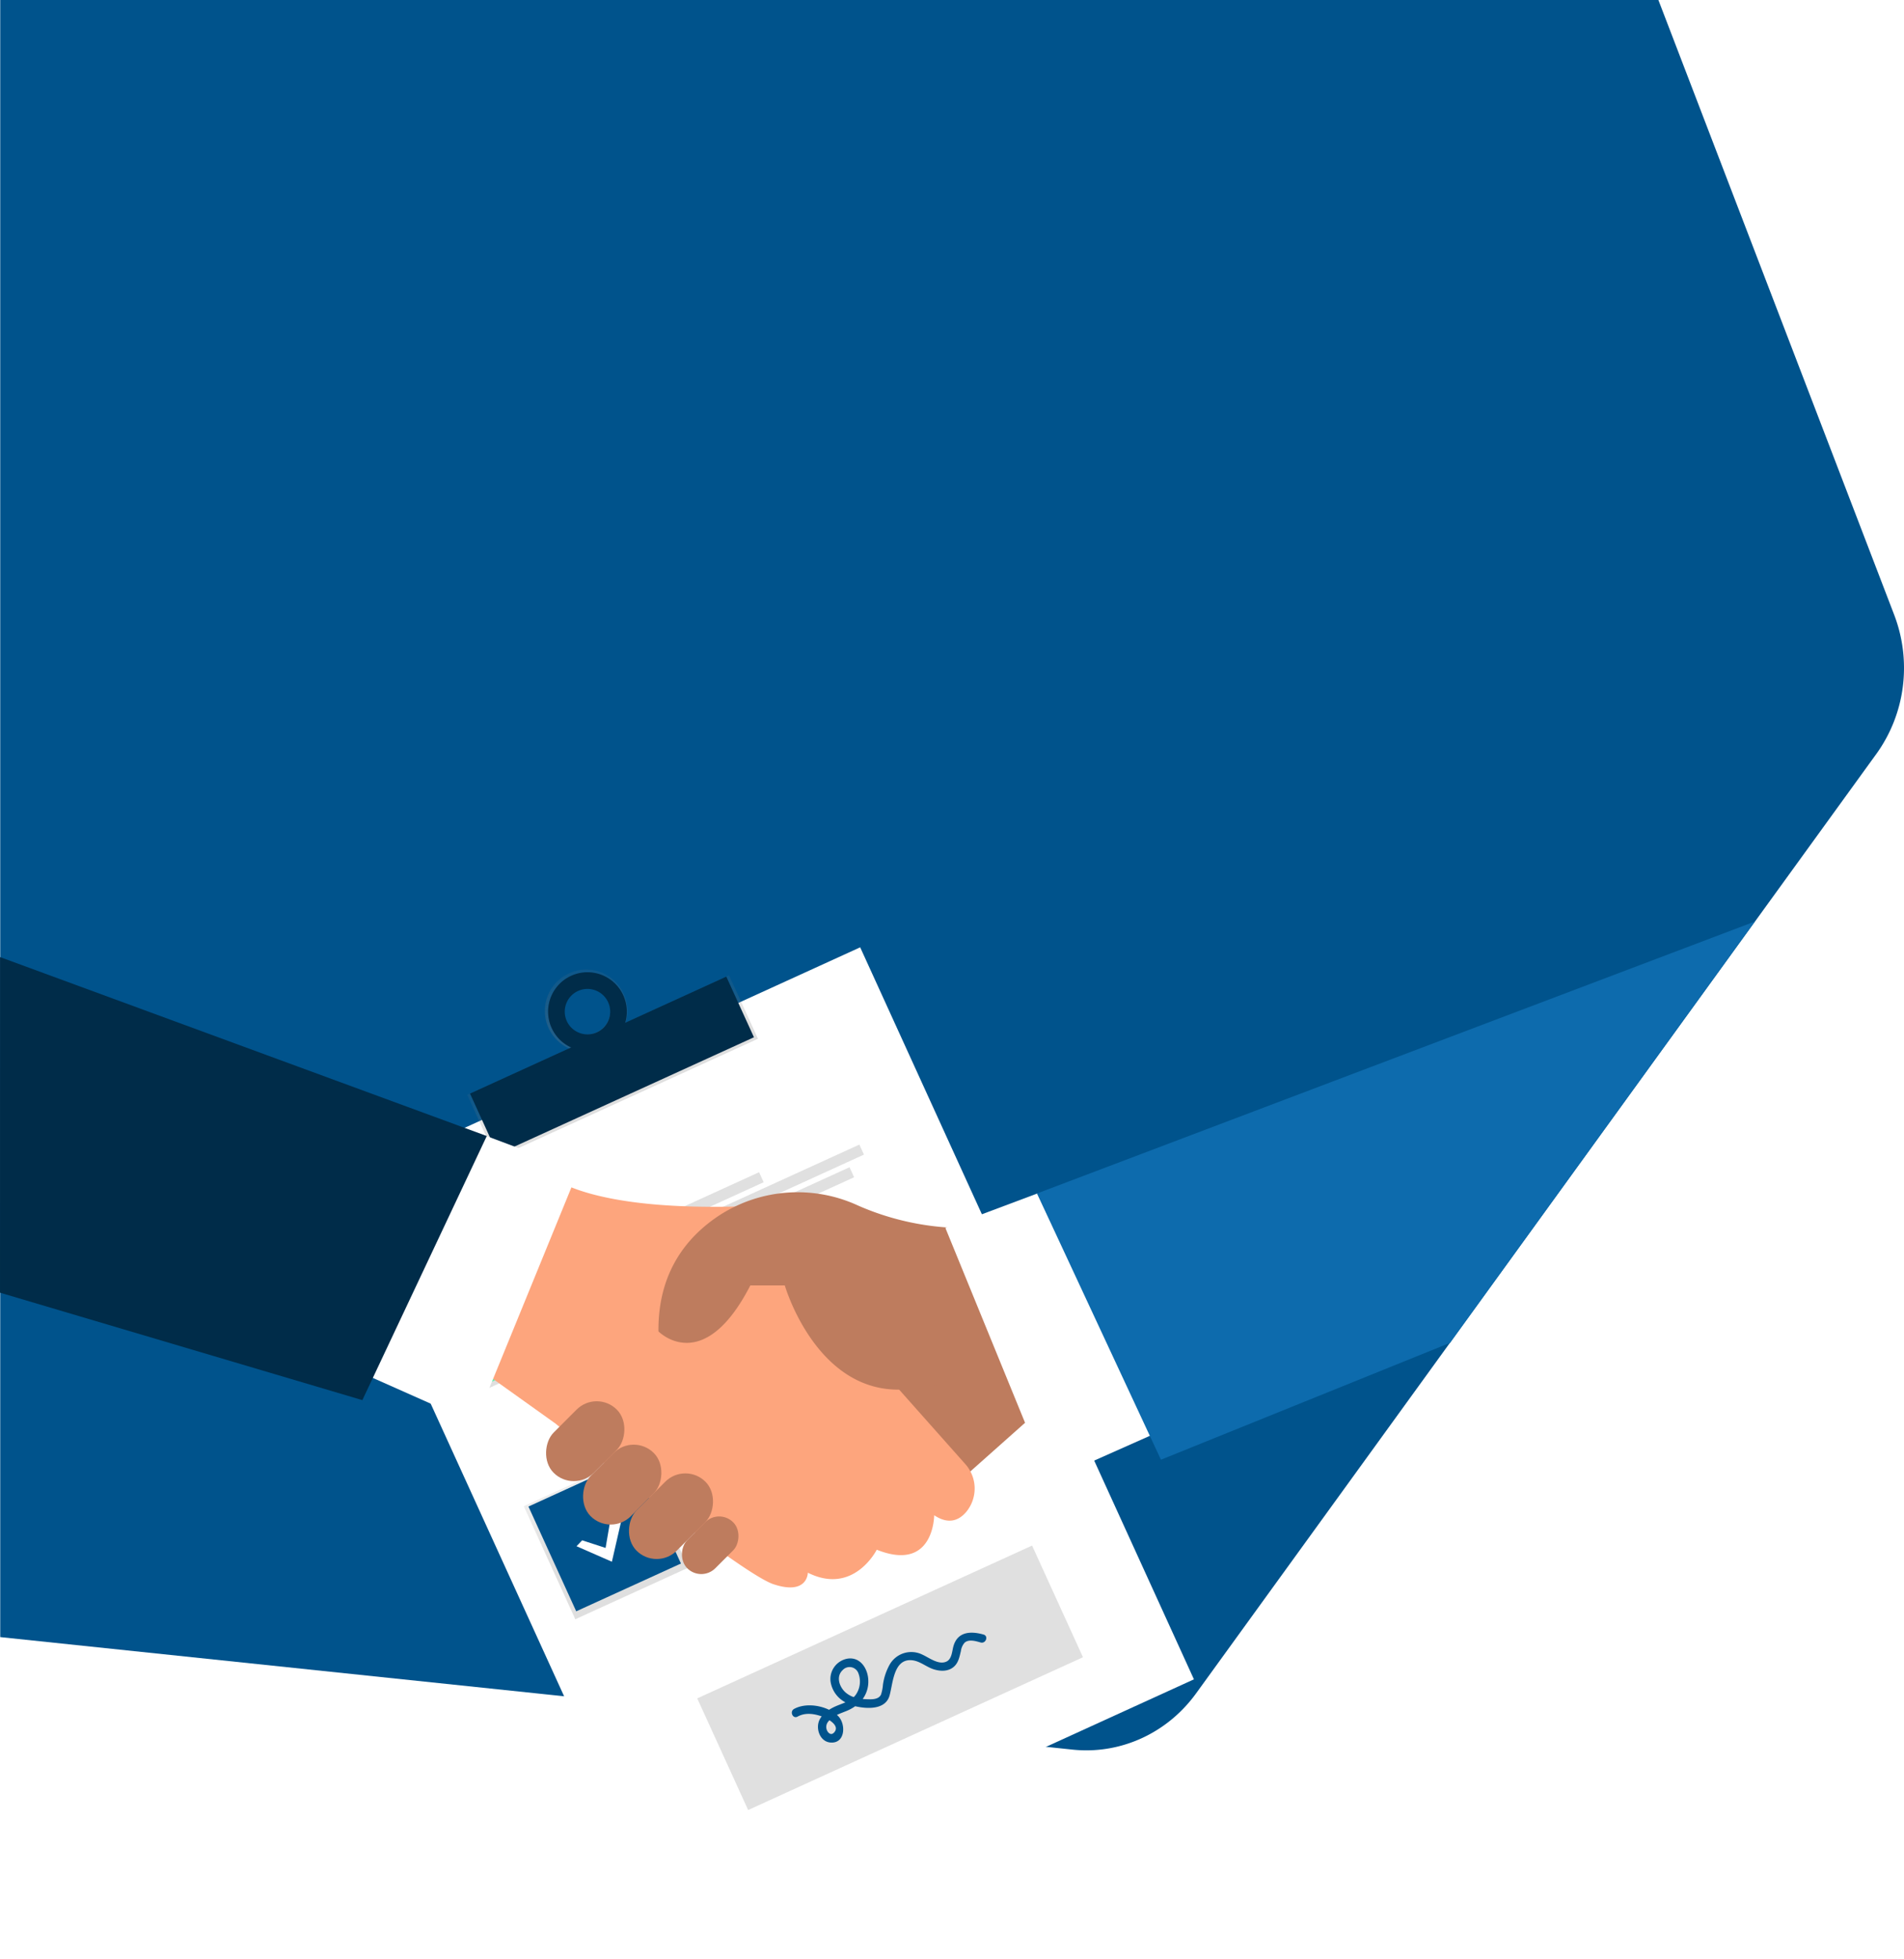 <svg xmlns="http://www.w3.org/2000/svg" xmlns:xlink="http://www.w3.org/1999/xlink" width="585.07" height="601.756" viewBox="0 0 585.07 601.756">
  <defs>
    <filter id="Rectangle_7" x="90.158" y="278.955" width="288.72" height="322.801" filterUnits="userSpaceOnUse">
      <feOffset dx="-3" dy="4" input="SourceAlpha"/>
      <feGaussianBlur stdDeviation="4" result="blur"/>
      <feFlood flood-opacity="0.259"/>
      <feComposite operator="in" in2="blur"/>
      <feComposite in="SourceGraphic"/>
    </filter>
    <linearGradient id="linear-gradient" x1="1.068" y1="0.668" x2="1.068" y2="-0.332" gradientUnits="objectBoundingBox">
      <stop offset="0" stop-color="gray" stop-opacity="0.251"/>
      <stop offset="0.54" stop-color="gray" stop-opacity="0.122"/>
      <stop offset="1" stop-color="gray" stop-opacity="0.102"/>
    </linearGradient>
    <linearGradient id="linear-gradient-2" x1="2.842" y1="0.652" x2="2.842" y2="-0.351" xlink:href="#linear-gradient"/>
    <linearGradient id="linear-gradient-3" x1="1.073" y1="0.27" x2="1.073" y2="-0.729" xlink:href="#linear-gradient"/>
    <linearGradient id="linear-gradient-4" x1="0.251" y1="0.451" x2="0.251" y2="-0.549" xlink:href="#linear-gradient"/>
    <linearGradient id="linear-gradient-5" x1="5.173" y1="0.029" x2="5.173" y2="-0.871" xlink:href="#linear-gradient"/>
  </defs>
  <g id="Group_1" data-name="Group 1" transform="translate(-379.93 -239)">
    <path id="Subtraction_2" data-name="Subtraction 2" d="M-1036.243,619.6a40.983,40.983,0,0,1-4.242-.222L-1370,584.817V82h509.528l72.466,188.863a45.63,45.63,0,0,1,2.635,22.1,44.981,44.981,0,0,1-8.127,20.6l-209.045,288.557a43.276,43.276,0,0,1-6.8,7.4,42.154,42.154,0,0,1-8.123,5.49,41.261,41.261,0,0,1-9.088,3.414A40.631,40.631,0,0,1-1036.243,619.6Z" transform="translate(1750 157)" fill="#00538c"/>
    <g id="undraw_agreement_aajr" transform="matrix(1, 0, 0, 1, 455.587, 523.282)">
      <g transform="matrix(1, 0, 0, 1, -75.66, -284.28)" filter="url(#Rectangle_7)">
        <rect id="Rectangle_7-2" data-name="Rectangle 7" width="178.238" height="247.115" transform="translate(105.16 360.93) rotate(-24.52)" fill="#fff"/>
      </g>
      <rect id="Rectangle_8" data-name="Rectangle 8" width="88.422" height="21.418" transform="translate(67.917 51.968) rotate(-24.52)" fill="url(#linear-gradient)"/>
      <path id="Path_2" data-name="Path 2" d="M423.3,59.768a12.659,12.659,0,1,0,16.5,6.384A12.511,12.511,0,0,0,423.3,59.768Zm8.283,18.157a7.3,7.3,0,1,1,3.458-9.6,7.219,7.219,0,0,1-3.458,9.607Z" transform="translate(-323.851 -45.193)" fill="url(#linear-gradient-2)"/>
      <rect id="Rectangle_9" data-name="Rectangle 9" width="86.559" height="20.476" transform="translate(68.769 51.596) rotate(-24.52)" fill="#002c49"/>
      <path id="Path_3" data-name="Path 3" d="M424.524,62.149a12.1,12.1,0,1,0,16.03,5.988A12.1,12.1,0,0,0,424.524,62.149Zm7.919,17.361a6.98,6.98,0,1,1,3.454-9.25,6.98,6.98,0,0,1-3.454,9.25Z" transform="translate(-324.685 -46.725)" fill="#002c49"/>
      <rect id="Rectangle_10" data-name="Rectangle 10" width="38.162" height="38.162" transform="translate(53.81 109.58) rotate(-24.52)" fill="url(#linear-gradient-3)"/>
      <rect id="Rectangle_11" data-name="Rectangle 11" width="38.162" height="38.162" transform="translate(85.288 178.332) rotate(-24.52)" fill="url(#linear-gradient-4)"/>
      <rect id="Rectangle_12" data-name="Rectangle 12" width="35.368" height="35.368" transform="translate(55.658 110.271) rotate(-24.52)" fill="#69f0ae"/>
      <rect id="Rectangle_13" data-name="Rectangle 13" width="35.368" height="35.368" transform="translate(86.729 178.437) rotate(-24.52)" fill="#00538c"/>
      <rect id="Rectangle_14" data-name="Rectangle 14" width="48.479" height="3.383" transform="translate(113.493 95.87) rotate(-24.52)" fill="#e0e0e0"/>
      <rect id="Rectangle_15" data-name="Rectangle 15" width="80.046" height="3.383" transform="translate(115.589 100.486) rotate(-24.52)" fill="#e0e0e0"/>
      <rect id="Rectangle_16" data-name="Rectangle 16" width="74.408" height="3.383" transform="translate(117.691 105.102) rotate(-24.52)" fill="#e0e0e0"/>
      <rect id="Rectangle_17" data-name="Rectangle 17" width="48.479" height="3.383" transform="translate(144.566 164.04) rotate(-24.52)" fill="#e0e0e0"/>
      <rect id="Rectangle_18" data-name="Rectangle 18" width="80.046" height="3.383" transform="translate(146.658 168.653) rotate(-24.52)" fill="#e0e0e0"/>
      <rect id="Rectangle_19" data-name="Rectangle 19" width="74.408" height="3.383" transform="translate(148.763 173.272) rotate(-24.52)" fill="#e0e0e0"/>
      <path id="Path_4" data-name="Path 4" d="M195.458,313.567l8.286,2.691,2.726-15.948,4.032,1.1-4.536,19.716-12.5-5.478Z" transform="translate(-124.551 -193.135)" fill="url(#linear-gradient-5)"/>
      <path id="Path_5" data-name="Path 5" d="M198.881,316.09l7.2,2.337,2.37-13.867,3.5.96-3.943,17.143L197.15,317.9Z" transform="translate(-126.919 -195.868)" fill="#fff"/>
      <path id="Path_6" data-name="Path 6" d="M286.561,508.3l7.2,2.337,2.37-13.867,3.5.96L295.7,514.873l-10.866-4.76Z" transform="translate(-183.332 -319.487)" fill="#fff"/>
      <rect id="Rectangle_20" data-name="Rectangle 20" width="113.087" height="37.695" transform="translate(138.593 237.355) rotate(-24.52)" fill="#e0e0e0"/>
      <path id="Path_7" data-name="Path 7" d="M686.455,630.066c-3.954-1.128-8-.914-9.26,3.608-.425,1.524-.475,3.89-2.109,4.675-2.405,1.156-5.306-1.156-7.394-2.1a7.661,7.661,0,0,0-10.135,3.13,17.694,17.694,0,0,0-2.02,6.152,13.174,13.174,0,0,1-.578,2.937c-.746,1.667-3.08,1.517-4.611,1.452a9.939,9.939,0,0,1-1.021-.075,9.039,9.039,0,0,0,1.713-5.756c-.1-3.379-2.295-7.076-6.131-6.662a6.358,6.358,0,0,0-5.471,7.034,8.622,8.622,0,0,0,4.571,6.423c-1.17.517-2.419.921-3.526,1.456a14.777,14.777,0,0,0-1.5.839c-3.344-1.613-7.737-1.916-10.745-.271-1.456.8-.393,3.162,1.071,2.359,2.291-1.253,4.818-.939,7.212-.143l.2.071a6.441,6.441,0,0,0-.624.967c-1.353,2.626,0,6.78,3.29,7.066,4.639.4,4.857-5.735,2.337-8.176-.107-.1-.214-.2-.328-.3,1.042-.5,2.17-.881,3.165-1.306a13.165,13.165,0,0,0,2.462-1.37l.178.046c3.544.8,9.075,1.053,10.349-3.24,1.092-3.726,1.2-11.637,7.083-10.905,2.4.3,4.372,2.141,6.655,2.808,2.045.61,4.411.635,6.088-.871,1.385-1.242,1.7-3.076,2.12-4.789a4.813,4.813,0,0,1,1.153-2.573c1.3-1.138,3.454-.467,4.907-.054C687.144,632.95,688.065,630.523,686.455,630.066Zm-46.034,30.186c-.781.774-1.609.161-2.027-.649a2.547,2.547,0,0,1,.357-2.823,4.906,4.906,0,0,1,.339-.407c1.545,1,2.808,2.43,1.345,3.879Zm2.741-19.27a2.881,2.881,0,0,1,4.8.885,7.089,7.089,0,0,1-.807,6.745,5.443,5.443,0,0,1-.589.664,7.519,7.519,0,0,1-2.544-1.452c-1.9-1.713-2.973-4.878-.846-6.852Z" transform="translate(-459.883 -412.312)" fill="#00538c"/>
      <path id="Path_9" data-name="Path 9" d="M580.122,361.227l-31.767,28.234L523.65,343.577l56.472-14.117Z" transform="translate(-337.009 -211.882)" fill="#be7c5e"/>
      <path id="Path_10" data-name="Path 10" d="M375.556,231.69s10.2,14.117,70.589,10.588l35.3,52.943,23.652,26.611a11.252,11.252,0,0,1,.278,14.763c-2.216,2.573-5.4,3.925-9.814.981,0,0,0,17.646-17.646,10.588,0,0-7.059,14.117-21.176,7.059,0,0,0,7.059-10.588,3.529s-67.064-49.41-67.064-49.41L354.38,291.7Z" transform="translate(-284.159 -156.467)" fill="#fda57d"/>
      <path id="Path_11" data-name="Path 11" d="M604.417,261.406a82.134,82.134,0,0,1-30.333-6.848,44.3,44.3,0,0,0-42.337,2.737c-10.313,6.655-19.249,17.675-19.081,35.875,0,0,13.725,14.117,28.234-14.117h10.588s10.2,35.3,38.826,31.76,35.3-7.059,35.3-7.059Z" transform="translate(-385.991 -168.533)" fill="#be7c5e"/>
      <rect id="Rectangle_21" data-name="Rectangle 21" width="17.472" height="27.453" rx="8.736" transform="translate(119.07 155.816) rotate(45)" fill="#be7c5e"/>
      <rect id="Rectangle_22" data-name="Rectangle 22" width="17.472" height="27.453" rx="8.736" transform="translate(107.703 142.483) rotate(45)" fill="#be7c5e"/>
      <rect id="Rectangle_23" data-name="Rectangle 23" width="17.472" height="29.947" rx="8.736" transform="translate(134.94 164.637) rotate(45)" fill="#be7c5e"/>
      <rect id="Rectangle_24" data-name="Rectangle 24" width="12.201" height="19.966" rx="6.1" transform="translate(145.325 178.954) rotate(45)" fill="#be7c5e"/>
      <path id="Path_12" data-name="Path 12" d="M666.3,304.679,634.537,318.8,602.77,241.148l28.238-10.588Z" transform="translate(-387.921 -148.275)" fill="#fff"/>
      <path id="Path_13" data-name="Path 13" d="M108.25,255.222l31.764,14.117,31.767-77.648L143.543,181.1Z" transform="translate(-69.731 -116.465)" fill="#fff"/>
      <path id="Path_14" data-name="Path 14" d="M-69.635,68.894l149.564,54.96L41.7,204.972l-111.349-33Z" transform="translate(-6.007 -59.219)" fill="#002c49"/>
      <path id="Path_15" data-name="Path 15" d="M902.5,89.773,681.9,173.307l38.09,81.77,88.848-35.9Z" transform="translate(-438.906 -91.022)" fill="#0d6bad"/>
    </g>
  </g>
</svg>
